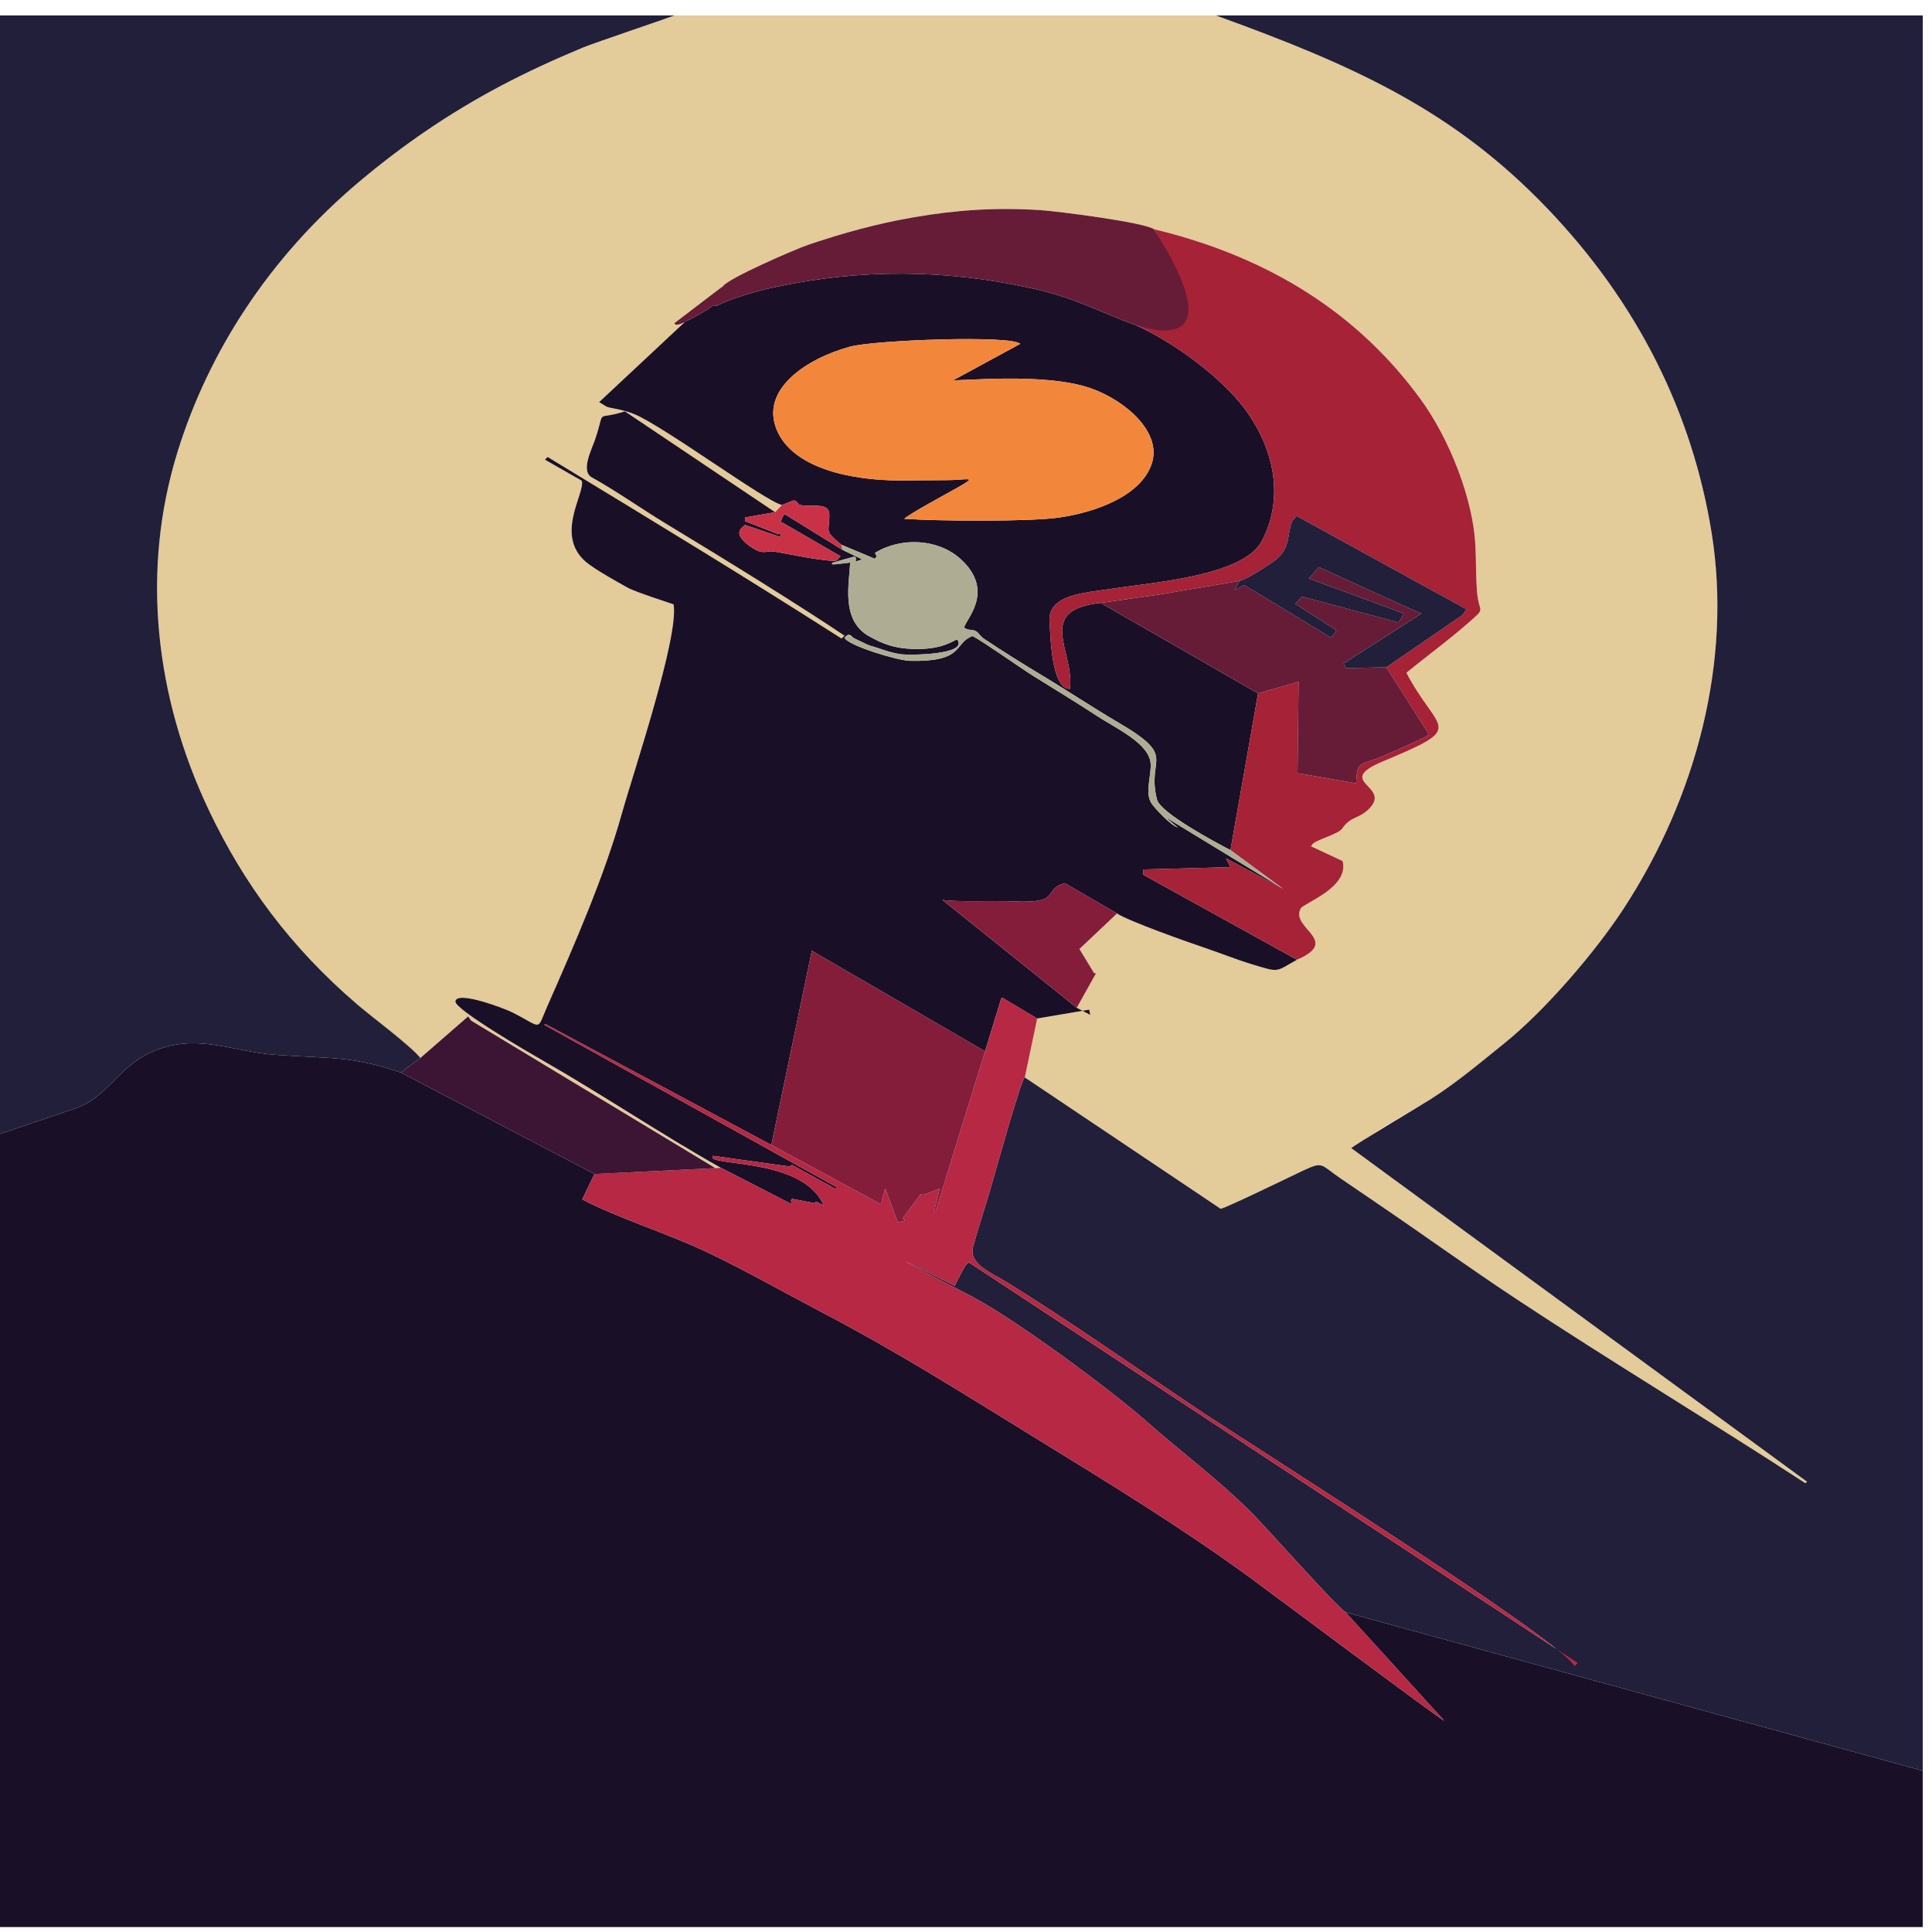 <?xml version="1.0" encoding="utf-8"?>
<svg viewBox="0 0 500 500" xmlns="http://www.w3.org/2000/svg">
  <g transform="matrix(0.114, 0, 0, 0.09, -7.066, 3.997)" style="shape-rendering: geometricprecision;">
    <g id="Layer_x0020_1">
      <path class="fil0" d="M-0 3242.52l0 2254.38c5763.79,0 -1993.03,0 4427,0l0 -449.4 -1310.25 -455.69 223.92 311.91c-6.01,-0.89 -401.91,-375.9 -446.22,-416.73 -151.88,-139.92 -314.9,-266.6 -474.19,-390.5 -166.71,-129.67 -313.13,-248.49 -495.27,-369.37 -88.1,-58.48 -170.47,-118.27 -260.12,-172.2 -85.38,-51.36 -205.85,-99.72 -281.03,-150.46l27.68 -72.89 -439.38 -291.9c-113.21,-49 -163.83,-39.64 -285.1,-50.96 -97.35,-9.09 -180.14,-64.13 -278.86,-9.09 -80.76,45.03 -99.14,128.61 -173.95,162.66 -18.36,8.36 -233.07,100.18 -234.24,100.24z" style="fill: rgb(25, 16, 39);"/>
      <path class="fil1" d="M1016.43 2997.72l108.33 -119.38 6.84 12.22 554.36 424.02 12.87 -0.73c-137.68,-98.08 -270.08,-211.52 -409.21,-312.08 -27.56,-19.92 -195.97,-144.17 -193.76,-166.77 3.16,-32.27 112.63,21.2 127.73,30.73 72.08,45.45 55.19,57.05 81.26,-17.78 60.37,-173.31 129.42,-374.14 168.96,-553.39 25.3,-114.69 129.88,-507.64 117.4,-601.04 -0.83,-0.95 -86.36,-35.36 -104.06,-47.96 -29.48,-20.97 -59.07,-41.39 -86.12,-65.52 -86.54,-77.2 -8.81,-207.55 -18.43,-242.27l-83.46 -60.43 6 -7.84c280.81,216.31 435.6,335.1 667.35,522.12l6.73 -8.09c-99.48,-84.63 -256.87,-208.4 -407.32,-323.75 -54.08,-41.47 -111.77,-93.24 -166.4,-131.57 -26.02,-18.26 0.16,-81.23 7.87,-110.43 24.4,-92.39 -2.59,-51.06 67.24,-79.39l341.02 289.96 15.54 -20.61c-37.38,-10.41 -264.96,-223.37 -334.19,-260.75 -27.96,-15.09 -57.05,-17.43 -64.4,-22.27l-16.46 -12.84 281.01 -332.78c8.99,-21.46 163.89,-106.92 195.32,-120.31 77.45,-32.99 153.97,-59.99 237.14,-78.16 99.22,-21.68 185.9,-28.76 287.03,-20.88 40.04,3.12 237.78,35.44 259.13,54.98 267.03,81.24 466.12,247.52 604.89,488.35 66.56,115.52 119.59,288.4 124.76,421.47 1.72,44.22 0.93,88.08 3.67,132.56 4.07,66.17 24.03,41.26 -24.45,94.7 -44.31,48.85 -91.24,91.79 -135.83,138.48 72.29,174.72 139.72,152.45 -53.49,254.84 -114.09,60.46 24.54,69.65 -33.15,138.48 -23.27,27.76 -40.26,19.13 -59.38,55 -8.74,16.38 -64.34,33.56 -68.28,46.51l-2.37 4 71.88 42.5c15.42,76.26 -88.13,120.56 -95.1,136.3 -25.06,56.6 92.85,92.07 -8.47,147.43 -49.99,34.68 -37.37,38.24 -104.48,12.23 -35.01,-13.56 -69.45,-31.39 -104.21,-46.13 -38.24,-16.22 -173.59,-76.92 -199.89,-99.12l-85.39 102.1 33.08 69.02 -18.16 52.41 -20.91 47.61 30.52 20.2 -2.37 -14.65 -118.13 25.32 -28.09 169.39 444.66 377.82c12.94,-2.55 162.07,-94.89 186.93,-109.6 47.07,-27.84 39.09,-17.47 84.99,22.02 26.69,22.97 53.29,46.04 79.98,69 105.89,91.07 211.36,187.63 317.82,276.79 217.06,181.79 440.64,351.43 657.71,530.86l3.87 -4.17 -1034.91 -959.47 51.36 -41.35c8.91,-11.34 103.5,-78.54 129.48,-99.56 60.25,-48.74 113.46,-105.99 166.82,-160.38 93.48,-95.29 206.51,-262.97 269.6,-384.88 168.1,-324.84 247.18,-717.85 201.13,-1081.83 -43.5,-343.84 -166.68,-661.03 -373.44,-934.36 -213.13,-281.74 -436.32,-409.72 -752.09,-554.61l-1229.1 0c-1,1.27 -184.4,79.89 -207.02,91.81 -64.21,33.86 -127.07,70.18 -187.38,110.63 -118.21,79.3 -222.44,170.25 -320.9,275.08 -204.41,217.64 -342.71,489.67 -413.19,778.64 -83.38,341.87 -50.56,703.93 71.78,1030.23 78.28,208.79 184.17,392.12 336.37,557.38 36.8,39.96 117.32,114.7 143.54,153.95z" style="fill: rgb(227, 203, 154);"/>
      <path class="fil2" d="M2388.4 3053.71c-7.82,2.22 -70.64,289.58 -78.18,322.04 -12.39,53.33 -27.48,111 -38.91,163.45 -11.3,51.87 40.17,75.17 78.28,105.12 146.66,115.29 289.84,243.4 432.53,364.44 117.47,99.64 825.91,664.27 853.98,738.12l7.65 -9.18 -1382.29 -1152.18 -6.44 6.91c-3.2,4.91 -25.76,58.11 -25.16,60.87l-110.78 -69.71c1.45,4.7 133.02,89.19 150.5,100.96 102.23,68.84 315.5,269.12 394.23,357.31 83.79,93.86 160.64,164.27 238.76,262.77 34.2,43.12 191.66,268.51 214.17,287.17l1310.25 455.69 0 -5047.49 -1604.7 0c315.78,144.89 538.96,272.87 752.09,554.61 206.76,273.32 329.93,590.52 373.44,934.36 46.05,363.98 -33.03,756.99 -201.13,1081.83 -63.09,121.91 -176.12,289.59 -269.6,384.88 -53.36,54.39 -106.57,111.64 -166.82,160.38 -25.98,21.01 -173.87,131.67 -182.78,143.01l1.94 -2.1 1034.91 959.47 -3.87 4.17c-217.07,-179.43 -440.66,-349.07 -657.71,-530.86 -106.46,-89.17 -211.93,-185.72 -317.82,-276.79 -26.69,-22.96 -53.29,-46.03 -79.98,-69 -45.9,-39.49 -37.92,-49.86 -84.99,-22.02 -24.86,14.7 -173.99,107.05 -186.93,109.6l-444.66 -377.82z" style="fill: rgb(33, 31, 57);"/>
      <path class="fil2" d="M-0 3242.52c1.17,-0.06 215.88,-91.88 234.24,-100.24 74.8,-34.05 93.19,-117.63 173.95,-162.66 98.73,-55.04 181.51,-0 278.86,9.09 121.28,11.32 171.9,1.96 285.1,50.96l44.27 -41.94c-26.22,-39.25 -106.74,-113.99 -143.54,-153.95 -152.21,-165.27 -258.09,-348.59 -336.37,-557.38 -122.34,-326.3 -155.15,-688.36 -71.78,-1030.23 70.48,-288.97 208.78,-560.99 413.19,-778.64 98.45,-104.83 202.69,-195.78 320.9,-275.08 60.3,-40.45 123.17,-76.77 187.38,-110.63 22.62,-11.93 206.01,-90.55 207.02,-91.81l-1593.21 0 0 3242.52z" style="fill: rgb(33, 31, 57);"/>
      <path class="fil0" d="M1698.83 3313.84l160.07 104.22c-1.23,-12.89 -2.22,-10.64 1.4,-15.16l51.23 12.47 2.86 -4.61 17.59 11.07c-44.7,-132.67 -243.35,-113.46 -252.67,-137.34l0.93 -5.28 180.8 31.88 0.38 6.98 -5.02 -9.59 3.58 -3.2 99.17 69.17 3.13 -4.47 -664.48 -467.33 1.88 -2.66 513.39 348.04 92.22 -559.93 0.83 2.25 392.18 288.26 36.81 -152.3 3.27 -1.16 78.1 59.19 118.13 -25.32 2.37 14.65 -30.52 -20.2 -305 -310.08c32.46,6.68 120.25,1.62 161.92,4.23 112.37,7.03 63.4,-35.26 116.15,-52.33l118.31 87.04c26.31,22.2 161.66,82.9 199.89,99.12 34.76,14.74 69.2,32.57 104.21,46.13 67.11,26 54.49,22.45 104.48,-12.23l-348.74 -244.3 0.19 -15.32 203.23 -6.72 1.18 17.42 -17.04 -42.69 129.94 87.89 -268.32 -207.1 28.83 30.66c-15.22,-5.84 -50.65,-52.99 -59.15,-68.59 -16.59,-30.44 0.08,-82.37 -2.46,-116.7 -4.25,-57.42 -78.66,-99.85 -121.7,-135.59 -45.81,-38.05 -95.83,-76.47 -143.01,-113.71 -31.39,-24.78 -116.62,-101.54 -139.59,-116.12 -44.18,21.22 -16.42,74.48 -141.51,71.45 -29.13,-0.7 -144.07,-45.42 -149.15,-66.94l7.79 -8.19c11.06,-0.03 10.78,14.92 22.98,17.48 11.91,2.49 11.53,8.29 28.67,14.38 24.48,8.69 38.9,18.16 66.55,23.91 19.47,4.05 157.22,2.37 129.76,-42.05 -5.41,-0.58 -30.35,30.56 -101.44,27.13 -42.1,-2.03 -67.43,-14.59 -98.23,-36.37 -63.93,-45.22 -45.79,-147.52 -43.09,-211.98 -76.71,11.98 -32.19,-2.82 9.99,-17.38 4.03,5.25 3.12,2.24 2.22,14.6l15 -6.39 -44.97 -27.57 -130.76 -102.49c-6.85,6.85 -7.81,18.82 -10.45,27.98l3.41 -4.89 133.56 97.9 -8.48 11.56c-12.19,7.87 -118.86,-20.28 -140.56,-24.82 -22.47,-4.7 -25.53,14.18 -60.5,-19.36 -39.24,-37.63 -9.81,-51.86 -7.41,-57.45l80.42 34.57 -0.03 -13.18 -4 5.71 -76.02 -37.91 0.16 -10.69 67.93 -15.12 -341.02 -289.96c-69.83,28.33 -42.84,-13 -67.24,79.39 -7.71,29.21 -33.89,92.18 -7.87,110.43 54.63,38.33 112.32,90.11 166.4,131.57 150.45,115.35 307.84,239.12 407.32,323.75l-6.73 8.09c-231.75,-187.02 -386.54,-305.81 -667.35,-522.12l-6 7.84 83.46 60.43c9.62,34.72 -68.11,165.07 18.43,242.27 27.06,24.13 56.64,44.55 86.12,65.52 17.71,12.6 103.24,47 104.06,47.96 12.48,93.4 -92.1,486.35 -117.4,601.04 -39.54,179.25 -108.58,380.08 -168.96,553.39 -26.07,74.84 -9.19,63.24 -81.26,17.78 -15.1,-9.52 -124.58,-63 -127.73,-30.73 -2.21,22.6 166.2,146.85 193.76,166.77 139.13,100.56 271.52,214 409.21,312.08z" style="fill: rgb(25, 16, 39);"/>
      <path class="fil0" d="M2114.85 1447.47c7.15,-11.27 103.31,-77.11 121.64,-90.26 48.7,-34.97 20.88,-20.65 -28.25,-20.88 -35.04,-0.16 -70.07,1 -105.14,0.85 -106.34,-0.46 -240.05,-33.25 -277.42,-144.59 -39.1,-116.52 66.74,-205.85 165.71,-240.08 55.87,-19.32 368.99,-33.73 386.62,-8.11l-155.47 106.98 -2.07 -3.01c12.78,5.16 210.66,-24.12 318.65,24.09 75.21,33.57 163.09,125.47 136.95,218.74 -25.28,90.19 -124.86,137.01 -209.45,152.58 -67.81,12.48 -278.79,10.18 -351.76,3.69zm-411.72 -668.38l-281.01 332.78 16.46 12.84c7.35,4.84 36.44,7.18 64.4,22.27 69.23,37.38 296.81,250.34 334.19,260.75l27.25 -13.54c18.38,9.64 -5.35,16.05 45.91,15.71 20.82,-0.14 34.33,3.37 34.44,26.53 0.22,51.38 -13.07,42.66 27.07,85.44l75.88 40.37 4.75 -6.65 -4.16 -10.09c59.21,-46.03 142.86,-41.07 193.73,16.95 83.74,95.5 6.82,180.76 9.08,198.55 11.23,9.04 19.01,3.2 27.73,10.65 5.31,4.54 9.59,14.65 17.42,21.23 42.34,35.59 86.11,70.51 130.17,103.97 59.38,45.09 115.62,92.9 175.37,137.23 135.69,100.67 62.06,97.99 86.73,220.57 7.7,38.29 130.84,121.87 166.85,145.52l62.65 -450.69 -357.33 -260.2c-150.21,20.39 -58.74,139.39 -69.79,247.02 -42.74,1.99 -44.19,-158.07 -46.25,-191.81 -4.9,-80.23 79.11,-83.68 141.44,-95.94 95.91,-18.87 299.47,-36.7 341.01,-138.27 51.91,-126.93 26.03,-270.76 -42.44,-384.27 -51.33,-85.1 -156.18,-185.47 -242.64,-234.37 -85.36,-39.39 -135.94,-78.05 -232.65,-105.63 -198.14,-56.51 -394.83,-58.5 -593.19,-3.52 -33.15,9.19 -93.23,30.76 -120.65,48.61 -18.02,11.73 -5.45,-8.13 -24.74,12.16 -3.31,3.48 -67.73,51.53 -74.57,45.39l-3.1 -3.22 110 -106.33z" style="fill: rgb(25, 16, 39);"/>
      <path class="fil3" d="M2298.31 2978.59l-112.63 461.43 -3.05 -0.66 12.69 -65.52 -36.62 17.37 -6.97 -1.27 -40.28 68.75 4.64 7.11 -15.96 5.03 -32.47 -111.88 7.16 -2.62 -13.22 62.21 -248.51 -170.52 -513.39 -348.04 -1.88 2.66 664.48 467.33 -3.13 4.47 -99.17 -69.17 -3.58 3.2 5.02 9.59 -0.38 -6.98 -180.8 -31.88 -0.93 5.28c9.32,23.88 207.97,4.67 252.67,137.34l-17.59 -11.07 -2.86 4.61 -51.23 -12.47c-3.62,4.52 -2.63,2.28 -1.4,15.16l-160.07 -104.22 -12.87 0.73 -274.42 16.98 -27.68 72.89c75.18,50.74 195.66,99.1 281.03,150.46 89.65,53.93 172.01,113.72 260.12,172.2 182.13,120.89 328.56,239.7 495.27,369.37 159.29,123.9 322.31,250.57 474.19,390.5 44.31,40.82 440.21,415.84 446.22,416.73l-223.92 -311.91c-22.51,-18.65 -179.97,-244.05 -214.17,-287.17 -78.12,-98.5 -154.98,-168.91 -238.76,-262.77 -78.73,-88.19 -292,-288.47 -394.23,-357.31 -17.48,-11.77 -149.05,-96.26 -150.5,-100.96l110.78 69.71c-0.6,-2.76 21.96,-55.96 25.16,-60.87l6.44 -6.91 1382.29 1152.18 -7.65 9.18c-28.07,-73.85 -736.51,-638.49 -853.98,-738.12 -142.69,-121.03 -285.86,-249.15 -432.53,-364.44 -38.11,-29.96 -89.58,-53.26 -78.28,-105.12 11.43,-52.45 26.52,-110.12 38.91,-163.45 7.54,-32.46 70.36,-319.82 78.18,-322.04l28.09 -169.39 -78.1 -59.19 -3.27 1.16 -36.81 152.3z" style="fill: rgb(182, 40, 68);"/>
      <path class="fil4" d="M2642.03 891.63c86.46,48.9 191.32,149.27 242.64,234.37 68.47,113.52 94.35,257.35 42.44,384.27 -41.54,101.57 -245.1,119.4 -341.01,138.27 -62.33,12.26 -146.33,15.71 -141.44,95.94 2.06,33.74 3.5,193.8 46.25,191.81 11.06,-107.62 -80.42,-226.63 69.79,-247.02l133.36 -24.12 181.94 -39.16c15.26,-3.3 71.22,-49.2 83.42,-61.98 33.39,-34.95 23.92,-72.57 36.04,-110.01l10.18 -14.63 385.16 268 -7.74 15.7 -173.84 151.22 97.19 194.18 -3.53 1.72c-4.14,6.5 -84.13,50.04 -94.83,56.15 -58.06,33.16 -65.56,11.49 -67.34,81.84l-133.15 -29.3 2.41 -262.84 -91.95 33.43 -62.65 450.69 119.81 111.43 -129.94 -87.89 17.04 42.69 -1.18 -17.42 -203.23 6.72 -0.19 15.32 348.74 244.3c101.31,-55.36 -16.59,-90.83 8.47,-147.43 6.97,-15.74 110.52,-60.04 95.1,-136.3l-71.88 -42.5 2.37 -4c3.94,-12.95 59.54,-30.13 68.28,-46.51 19.13,-35.87 36.12,-27.25 59.38,-55 57.69,-68.83 -80.95,-78.02 33.15,-138.48 193.21,-102.39 125.77,-80.12 53.49,-254.84 44.59,-46.68 91.53,-89.63 135.83,-138.48 48.47,-53.44 28.52,-28.53 24.45,-94.7 -2.74,-44.48 -1.95,-88.33 -3.67,-132.56 -5.16,-133.07 -58.19,-305.95 -124.76,-421.47 -138.77,-240.83 -337.86,-407.12 -604.89,-488.35 33.57,77 163.06,344.38 -39.72,276.93z" style="fill: rgb(165, 34, 55);"/>
      <path class="fil5" d="M2114.85 1447.47c72.97,6.49 283.95,8.78 351.76,-3.69 84.59,-15.57 184.17,-62.38 209.45,-152.58 26.14,-93.27 -61.74,-185.17 -136.95,-218.74 -107.99,-48.21 -305.87,-18.93 -318.65,-24.09l2.07 3.01 155.47 -106.98c-17.63,-25.62 -330.76,-11.22 -386.62,8.11 -98.96,34.23 -204.81,123.57 -165.71,240.08 37.37,111.34 171.08,144.13 277.42,144.59 35.07,0.15 70.11,-1.01 105.14,-0.85 49.13,0.23 76.95,-14.09 28.25,20.88 -18.32,13.15 -114.49,78.99 -121.64,90.26z" style="fill: rgb(242, 135, 60);"/>
      <polygon class="fil6" points="1813.09,3248.02 2061.6,3418.54 2074.81,3356.33 2067.66,3358.95 2100.13,3470.83 2116.09,3465.8 2111.45,3458.7 2151.72,3389.95 2158.7,3391.22 2195.32,3373.85 2182.63,3439.37 2185.68,3440.03 2298.31,2978.59 1906.14,2690.34 1905.31,2688.09 " style="fill: rgb(132, 29, 58);"/>
      <path class="fil7" d="M1703.13 779.09l-110 106.33 3.1 3.22c6.84,6.15 71.26,-41.9 74.57,-45.39 19.28,-20.28 6.72,-0.43 24.74,-12.16 27.42,-17.85 87.49,-39.42 120.65,-48.61 198.36,-54.98 395.05,-52.99 593.19,3.52 96.7,27.58 147.29,66.24 232.65,105.63 239.49,88.56 40.56,-270.28 39.72,-276.93 -21.35,-19.53 -219.09,-51.86 -259.13,-54.98 -101.13,-7.88 -187.8,-0.79 -287.03,20.88 -83.17,18.17 -159.69,45.17 -237.14,78.16 -31.44,13.39 -186.33,98.85 -195.32,120.31z" style="fill: rgb(102, 28, 55);"/>
      <path class="fil7" d="M2876 1625.99l-181.94 39.16 -133.36 24.12 357.33 260.2 91.95 -33.43 -2.41 262.84 133.15 29.3c1.77,-70.35 9.27,-48.68 67.34,-81.84 10.7,-6.11 90.69,-49.65 94.83,-56.15l3.53 -1.72 -97.19 -194.18 -91.81 2.58 -5.31 -13.37 177.08 -143.85c-4.79,-0.47 -210.83,-120.66 -233.54,-133.75 -2.54,6.34 -20.13,29.37 -25.29,36.6l1.71 -3.93 216.42 100.94c-1.36,5 -9.2,25.33 -13.35,25.5l-217.07 -73.86 -15.62 20.65 93.1 76.27c-1.6,5.26 -8.47,17.16 -12.98,20.31 -19.28,-14.79 -192.62,-148.89 -196.86,-150.44l-21.25 14.86 11.54 -26.83z" style="fill: rgb(102, 28, 55);"/>
      <polygon class="fil8" points="1016.43,2997.72 972.16,3039.66 1411.54,3331.56 1685.96,3314.58 1131.6,2890.55 1124.76,2878.34 " style="fill: rgb(60, 20, 52);"/>
      <path class="fil9" d="M1971.84 1521.87l2.51 14.65 44.97 27.57 -15 6.39c0.9,-12.36 1.81,-9.35 -2.22,-14.6l-51.4 17.74 1.6 5.85 39.8 -6.21c-2.7,64.46 -20.84,166.76 43.09,211.98 30.8,21.78 56.13,34.34 98.23,36.37 71.09,3.43 96.03,-27.71 101.44,-27.13 27.47,44.42 -110.28,46.1 -129.76,42.05 -27.65,-5.75 -42.06,-15.22 -66.55,-23.91 -10.05,-3.57 -51.45,-31.86 -51.65,-31.86l-7.79 8.19c5.08,21.51 120.02,66.23 149.15,66.94 125.09,3.03 97.32,-50.24 141.51,-71.45 22.98,14.58 108.2,91.35 139.59,116.12 47.18,37.24 97.2,75.66 143.01,113.71 43.04,35.74 117.45,78.17 121.7,135.59 2.54,34.33 -14.13,86.25 2.46,116.7 8.5,15.6 43.93,62.75 59.15,68.59l-28.83 -30.66 268.32 207.1 -119.81 -111.43c-36.01,-23.65 -159.15,-107.23 -166.85,-145.52 -24.67,-122.58 48.97,-119.9 -86.73,-220.57 -59.75,-44.33 -115.99,-92.14 -175.37,-137.23 -44.06,-33.45 -87.82,-68.38 -130.17,-103.97 -7.83,-6.58 -12.11,-16.69 -17.42,-21.23 -8.72,-7.44 -16.5,-1.61 -27.73,-10.65 -2.27,-17.79 74.66,-103.05 -9.08,-198.55 -50.87,-58.02 -134.52,-62.99 -193.73,-16.95l4.16 10.09 -4.75 6.65 -75.88 -40.37z" style="fill: rgb(174, 173, 147);"/>
      <path class="fil2" d="M2876 1625.99l-11.54 26.83 21.25 -14.86c4.24,1.55 177.57,135.64 196.86,150.44 4.51,-3.15 11.38,-15.05 12.98,-20.31l-93.1 -76.27 15.62 -20.65 217.07 73.86c4.15,-0.17 11.98,-20.5 13.35,-25.5l-216.42 -100.94 -1.71 3.93c5.16,-7.23 22.75,-30.26 25.29,-36.6 22.71,13.09 228.75,133.28 233.54,133.75l-177.08 143.85 5.31 13.37 91.81 -2.58 173.84 -151.22 7.74 -15.7 -385.16 -268 -10.18 14.63c-12.12,37.44 -2.65,75.06 -36.04,110.01 -12.21,12.78 -68.16,58.68 -83.42,61.98z" style="fill: rgb(33, 31, 57);"/>
      <path class="fil6" d="M2506.47 2853.44l43.32 -98.65 -4.26 -1.36 -33.08 -69.02 85.39 -102.1 -118.31 -87.04c-52.75,17.07 -3.79,59.35 -116.15,52.33 -41.66,-2.61 -129.45,2.45 -161.92,-4.23l305 310.08z" style="fill: rgb(132, 29, 58);"/>
      <path class="fil10" d="M1837.17 1407.73l-15.54 20.61 -67.93 15.12 -0.16 10.69 76.02 37.91 4 -5.71 0.03 13.18 -80.42 -34.57c-2.4,5.59 -31.83,19.82 7.41,57.45 34.97,33.54 38.03,14.66 60.5,19.36 21.69,4.54 128.37,32.69 140.56,24.82l8.48 -11.56 -133.56 -97.9 -3.41 4.89c2.63,-9.16 3.59,-21.13 10.45,-27.98l130.76 102.49 -2.51 -14.65c-40.14,-42.77 -26.84,-34.05 -27.07,-85.44 -0.1,-23.17 -13.62,-26.67 -34.44,-26.53 -51.26,0.34 -27.53,-6.07 -45.91,-15.71l-27.25 13.54z" style="fill: rgb(201, 50, 70);"/>
    </g>
  </g>
</svg>